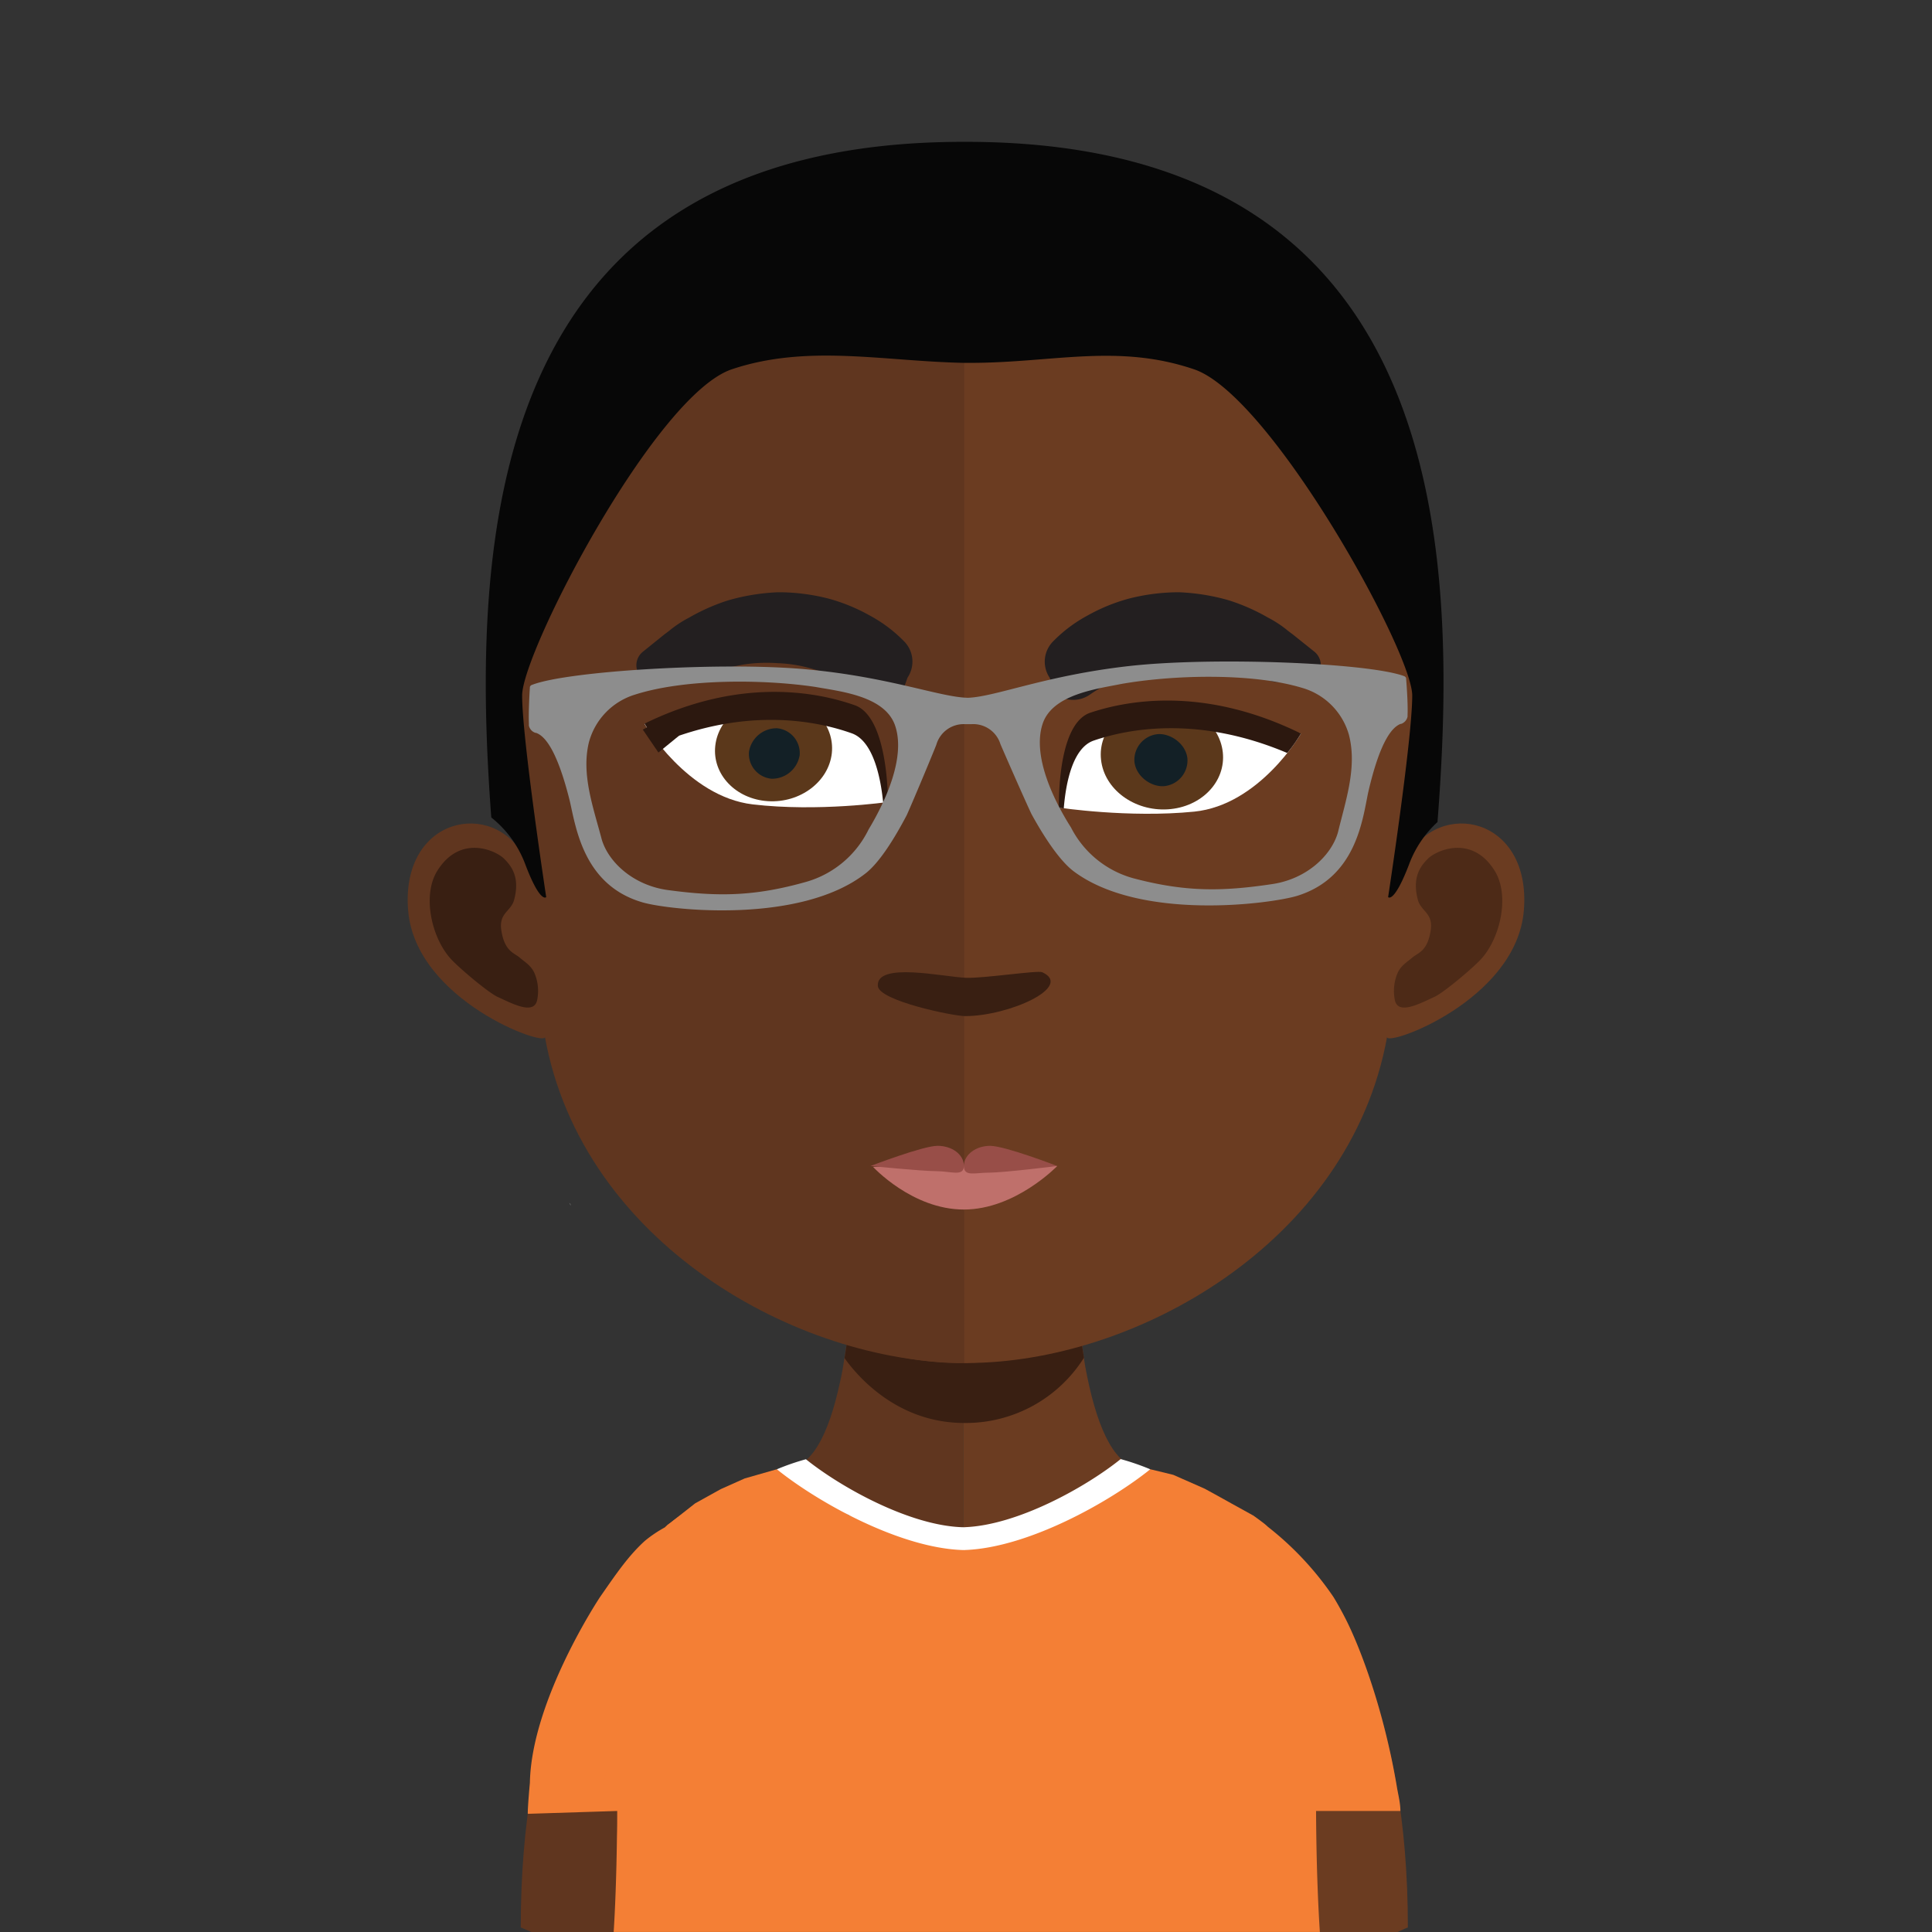 <svg id="Layer_1" data-name="Layer 1" xmlns="http://www.w3.org/2000/svg" viewBox="0 0 504 504"><rect x="0" y="0" width="504" height="504" fill="#333333" stroke="none"/><defs><style>.cls-1{fill:#60361f;}.cls-2{fill:#6b3c21;}.cls-3,.cls-4{fill:#391f12;}.cls-4{opacity:0.6;}.cls-5{fill:#fff;}.cls-6{fill:#bf706b;}.cls-7{fill:#984e48;}.cls-8{fill:#5b381b;}.cls-9{fill:#132026;}.cls-10{fill:#2c180f;}.cls-11{fill:#231f20;stroke:#231f20;stroke-linecap:round;stroke-linejoin:round;stroke-width:9px;}.cls-12{fill:#070707;}.cls-13{fill:#8d8d8d;}.cls-14{fill:#f47f35;}</style></defs><title>Final-Avatars</title><path class="cls-1" d="M251.36,296.31V504H138.62c-1.82-.8-2.77-1.19-2.77-1.19,0-111.41,69-119.74,69-119.74,6.88,0,11.31-8.85,14.24-22.31.48-2.07.87-4.21,1.19-6.5.63-3.8,1.18-7.84,1.57-12,.24-2.53.47-5.07.71-7.68.87-10.37,1.19-21.53,1.27-32.38.08-2.46.08-4.91.08-7.36C223.93,294.81,239.1,296.31,251.36,296.31Z"/><path class="cls-2" d="M367.27,502.81s-1,.39-2.68,1.19H251.36V296.31h.24c12.25,0,27.51-1.5,27.51-1.5,0,2.84,0,5.69.08,8.55.08,10.35.48,21,1.27,30.87.22,2.53.47,5.07.71,7.53.47,4.34,1,8.47,1.58,12.34v.1c.23,1.73.54,3.32.86,4.9,2.93,14.33,7.52,24,14.63,24C298.25,383.07,367.27,391.39,367.27,502.81Z"/><path class="cls-3" d="M282.76,354.11v.1a36.43,36.43,0,0,1-31.23,17h-.15c-18-.07-28.39-13.14-31.07-16.93.63-3.8,1.17-7.83,1.57-12,.23-2.52.48-5.06.71-7.67a124.38,124.38,0,0,0,28.46,3.72h.33a117,117,0,0,0,29.08-4c.23,2.53.48,5.07.71,7.53C281.66,346.12,282.12,350.24,282.76,354.11Z"/><path class="cls-1" d="M251.71,58.11c-119.43,0-120.11,100.12-114.8,165.65-8.19-15.53-32.42-10.73-30.44,13.73,1.92,23.57,36.16,35.75,35.68,33,9.78,53.92,66,85.07,109.56,85.07.29,0,.61-.05.91-.05V58.14Z"/><path class="cls-3" d="M114.09,227.15c5.92-9.45,15-5.37,17.25-3.29,2.38,2.27,4.26,5.27,2.79,10.85-.83,3.15-4.14,3.4-3.32,8.17.88,5.38,3.36,5.7,4.77,6.93s3.15,2.15,4,4.43a11.92,11.92,0,0,1,.53,6.74c-.92,3.86-6.53.79-10.3-.92-2.47-1.13-10.35-7.8-12.34-10.06C112.47,244.34,110.15,233.44,114.09,227.15Z"/><path class="cls-2" d="M252.29,58.11c119.43,0,120.12,100.12,114.79,165.65,8.19-15.53,32.43-10.73,30.45,13.73-1.93,23.57-36.16,35.75-35.68,33-9.78,53.92-66,85.07-109.56,85.07-.29,0-.62-.05-.91-.05V58.14Z"/><path class="cls-4" d="M389.91,227.15c-5.89-9.45-15-5.37-17.25-3.29-2.38,2.27-4.24,5.27-2.79,10.85.83,3.15,4.13,3.4,3.33,8.17-.87,5.38-3.36,5.7-4.78,6.93s-3.15,2.15-4,4.43a12.07,12.07,0,0,0-.53,6.74c.92,3.86,6.54.79,10.3-.92,2.49-1.13,10.36-7.8,12.36-10.06C391.52,244.34,393.84,233.44,389.91,227.15Z"/><path class="cls-1" d="M250.67,86.34c-39.3,0-68,11.43-85.47,34-24.31,31.51-23.38,79.63-14.41,114.18,2.73,10.56,4.15,39,6,49.47,8.49,46.72,60,71.6,93.85,71.6.29,0,.61-.05.91-.05V86.38C251.27,86.38,251,86.34,250.67,86.34Z"/><path class="cls-2" d="M336,120.38c-17.28-22.41-45.71-33.82-84.39-34V355.53c38.71-.41,85-27.68,92.93-71.55,1.88-10.45,3.29-38.9,6-49.47C359.48,200.06,360.36,152,336,120.38Z"/><path class="cls-5" d="M148.67,314.09c.49.6.37.41-.16-.3C148.57,313.87,148.62,314,148.67,314.09Z"/><path class="cls-6" d="M275.81,304.17s-10.91,11.36-24.37,11.36-23.69-11.13-23.69-11.13,10.27-.34,23.69-.34,24.37.11,24.37.11"/><path class="cls-7" d="M258.35,298.91c-3.79,0-6.8,2.28-6.9,5.15-.05-2.88-3.08-5.15-6.87-5.15s-17.48,5.26-17.48,5.26,13.33,1.35,17.13,1.35,7.16,1.49,7.21-1.3c.07,2.8,2.82,1.69,6.62,1.69s17.74-1.73,17.74-1.73-13.62-5.26-17.47-5.26"/><path id="_Path_" data-name="&lt;Path&gt;" class="cls-3" d="M229,257.22c-.46-6.41,17.23-2.34,23.06-2.14,4.61.16,18.62-2,19.83-1.46,8.25,3.8-8.73,11.45-20.12,11.45C248.75,265.08,229.3,261.09,229,257.22Z"/><path id="_Path_2" data-name="&lt;Path&gt;" class="cls-5" d="M168.13,188.84s11.17,19,28.24,21,35.23-.62,35.23-.62-1.2-19.23-10.08-22.32S193.72,179.58,168.13,188.84Z"/><path id="_Path_3" data-name="&lt;Path&gt;" class="cls-8" d="M217,196.47c-.81,7.45-8.27,13.06-16.67,12.53s-14.55-7-13.74-14.43,8.27-13.08,16.68-12.54S217.77,189,217,196.47Z"/><path id="_Path_4" data-name="&lt;Path&gt;" class="cls-9" d="M201.28,203.15a6.52,6.52,0,0,1-5.9-7,7.3,7.3,0,0,1,7.33-6.17,6.51,6.51,0,0,1,5.9,7A7.3,7.3,0,0,1,201.28,203.15Z"/><path id="_Path_5" data-name="&lt;Path&gt;" class="cls-10" d="M231.63,209.12s-.38,0-1.25.17c-.67-6.75-2.67-16.07-8.21-18-8.25-2.93-26.73-7.23-50.36,2.66a41.36,41.36,0,0,1-3.67-5.18c25.7-12.58,46-7.9,54.84-4.8S231.63,209.12,231.63,209.12Z"/><path id="_Path_6" data-name="&lt;Path&gt;" class="cls-5" d="M339.37,191.4s-10.8,18.62-27.84,20.33-35.25-1.05-35.25-1.05,2.05-20,10.88-22.92S313.45,182.74,339.37,191.4Z"/><path id="_Path_7" data-name="&lt;Path&gt;" class="cls-8" d="M287.23,198.21c.84,7.69,8.64,13.46,17.4,12.92s15.2-7.22,14.36-14.89-8.64-13.48-17.41-12.94S286.36,190.53,287.23,198.21Z"/><path id="_Path_8" data-name="&lt;Path&gt;" class="cls-9" d="M303.6,205.09a6.74,6.74,0,0,0,6.16-7.22c-.43-3.89-4.4-6.56-7.66-6.36a6.75,6.75,0,0,0-6.16,7.22C296.38,202.63,300.35,205.3,303.6,205.09Z"/><path class="cls-10" d="M284.44,185.92c-7.16,2.4-8.09,17.08-8.18,22.6h0l-.07,2.18,1.32.2v-.07h0c.54-6.68,2.36-15.84,7.88-17.66,8.2-2.8,26.59-6.82,50.4,3.26a39.53,39.53,0,0,0,3.59-5.07C313.42,178.6,293.18,183,284.44,185.92Z"/><g id="_Group_" data-name="&lt;Group&gt;"><path id="_Path_9" data-name="&lt;Path&gt;" class="cls-11" d="M334.42,169c-.38-.26-.79-.59-1.25-.94a24.68,24.68,0,0,0-4.55-3,47.41,47.41,0,0,0-9.36-4.15A50.58,50.58,0,0,0,307.48,159a48.21,48.21,0,0,0-11.91,1.53,42.64,42.64,0,0,0-9.63,3.95,32.65,32.65,0,0,0-8.13,6.12l-.05.06a3,3,0,0,0-.09,3.78c.51.64,1,3.5,1.86,3.61h0a3.13,3.13,0,0,0,2.29-.59l0,0a48.26,48.26,0,0,1,7.43-4.22,50.79,50.79,0,0,1,8.25-3.09,40.39,40.39,0,0,1,10-1.62,44.91,44.91,0,0,1,10.2.46l1.55.31,3.28.66a19.46,19.46,0,0,1,2.71.76c.51.17,1,.33,1.49.47A49,49,0,0,1,332,173l1,.41,7.06.1Z"/></g><g id="_Group_2" data-name="&lt;Group&gt;"><path id="_Path_10" data-name="&lt;Path&gt;" class="cls-11" d="M176.14,169c.38-.26.79-.59,1.25-.94a24.68,24.68,0,0,1,4.55-3,47.41,47.41,0,0,1,9.36-4.15A50.58,50.58,0,0,1,203.08,159,48.21,48.21,0,0,1,215,160.51a42.64,42.64,0,0,1,9.63,3.95,32.65,32.65,0,0,1,8.13,6.12l.05.06a3,3,0,0,1,.09,3.78c-.51.64-1,3.5-1.86,3.61h0a3.13,3.13,0,0,1-2.29-.59l0,0a48.26,48.26,0,0,0-7.43-4.22,50.79,50.79,0,0,0-8.25-3.09,40.39,40.39,0,0,0-10-1.62,44.91,44.91,0,0,0-10.2.46l-1.55.31-3.28.66a19.46,19.46,0,0,0-2.71.76c-.51.17-1,.33-1.49.47a49,49,0,0,0-5.27,1.86l-1,.41-7.06.1Z"/></g><polygon class="cls-10" points="171.35 188.44 167.68 190.32 171.76 196.31 177.2 191.87 171.35 188.44"/><polygon class="cls-10" points="230.32 213.45 230.37 214.17 231.63 214.02 231.61 213.16 230.32 213.45"/><path class="cls-12" d="M375,214.45a28.37,28.37,0,0,0-7.36,10.89c-4,10.51-5.52,8.69-5.52,8.69s6.29-41.15,6.29-52.6-36.9-78.28-56.89-85.08-36.91-1.69-58.38-1.69h-1.7c-21.07-.42-40.84-4.94-60.57,1.69-20,6.8-54.66,73.73-54.66,85.08s6.28,52.6,6.28,52.6-1.55,1.81-5.51-8.69a28.26,28.26,0,0,0-8.82-12.09C122.87,142,125.91,37,251.33,37H252c126.1,0,128.53,106.18,123,177.45"/><path class="cls-13" d="M366.82,177.12v-.21a.93.93,0,0,0-.59-.55h0l-.13-.05c-9.6-3.42-49.83-5-71.55-2.56s-34.77,8-42,8.28c-7.23-.1-20.3-5.4-42.16-7.42s-62,.4-71.46,4a.46.46,0,0,0-.16.06h0a.78.78,0,0,0-.54.55v.21c-.09,1.21-.39,6.45-.25,9.43a3.2,3.2,0,0,0,0,.45,2.52,2.52,0,0,0,1.72,1.87l.13,0c1.94.67,5.28,3.57,8.81,17.77,1.63,7.08,3.65,22.07,19.08,26.48,7,2,41,5.77,58.08-7.59,3.61-2.81,7.49-9,10.75-15.21,1.91-4.26,7-16.49,7.71-18.35a7.42,7.42,0,0,1,7.48-5.37l1.69,0a7.43,7.43,0,0,1,7.56,5.23c.79,1.85,6.1,14,8.07,18.18,3.39,6.19,7.42,12.26,11.06,15,17.42,13,51.26,8.48,58.23,6.39,15.36-4.73,17.07-19.74,18.54-26.86,3.27-14.28,6.57-17.25,8.46-18l.13,0a2.57,2.57,0,0,0,1.71-1.91v-.46C367.32,183.57,366.92,178.33,366.82,177.12ZM226.59,216.38A26.09,26.09,0,0,1,210.48,230c-13.34,3.79-22.82,4-36.17,2.2-8.92-1.18-15.53-7.15-17.33-13.2-2.21-8.4-5.39-17-3.35-25.36a17.83,17.83,0,0,1,12-12.43c13.2-4.24,33.88-4,47.15-2,6.5,1.17,18,2.35,20.7,10C236.35,197.49,231,209.06,226.59,216.38Zm122.46.68c-1.69,6.1-8.18,12.22-17.09,13.56-13.3,2-22.78,2.05-36.17-1.47a26,26,0,0,1-16.41-13.3c-4.59-7.23-10.11-18.68-7.4-27,2.52-7.68,14-9.11,20.49-10.42,13.23-2.33,33.87-3,47.17,1a17.79,17.79,0,0,1,12.23,12.18C354.09,200,351.1,208.64,349.05,217.06Z"/><path class="cls-14" d="M343.32,472.43h22c0-2.23-.68-4.65-1-6.77-3.32-19.45-9.37-35.77-13.48-43.72-1.76-3.41-3-5.36-3-5.36a80.85,80.85,0,0,0-17.06-18.26,16,16,0,0,0-1.52-1.27c-.84-.64-1.68-1.25-2.51-1.83-89.85,158.12-149,0-149,0a26.16,26.16,0,0,0-2.77,2,8.05,8.05,0,0,0-1.54,1.23,32.51,32.51,0,0,0-5.21,3.51c-4.35,3.94-7.59,8.75-11.68,14.63,0,0-17.92,26.86-18.32,48.51,0,0-.57,6-.55,8.07l23.33-.74c0,2.19,0,4.28-.06,6.3-.14,11.06-.5,19.65-.86,25.26H344.31c-.37-5.6-.77-14.2-.93-25.26C343.35,476.71,343.33,474.63,343.32,472.43Z"/><path class="cls-14" d="M181.34,392.18l6.68-3.71,6.25-2.79,8.39-2.4,18.81,12c19.63,4.92,38.6,5.43,58.1,0l20.5-12,6,1.46,8.24,3.64,12.42,6.86L337,466.17H157.09l17-68.29"/><path class="cls-5" d="M202.66,383.29c10.7,8.62,31.93,20.46,48.29,21.06h.48a.92.92,0,0,0,.33,0c16.41-.6,37.58-12.44,48.31-21.06a64.43,64.43,0,0,0-7.72-2.66c-9,7.25-26.89,17.28-40.75,17.77a.58.58,0,0,1-.28,0h-.4c-13.79-.49-31.66-10.47-40.68-17.73a63.63,63.63,0,0,0-7.58,2.62"/></svg>